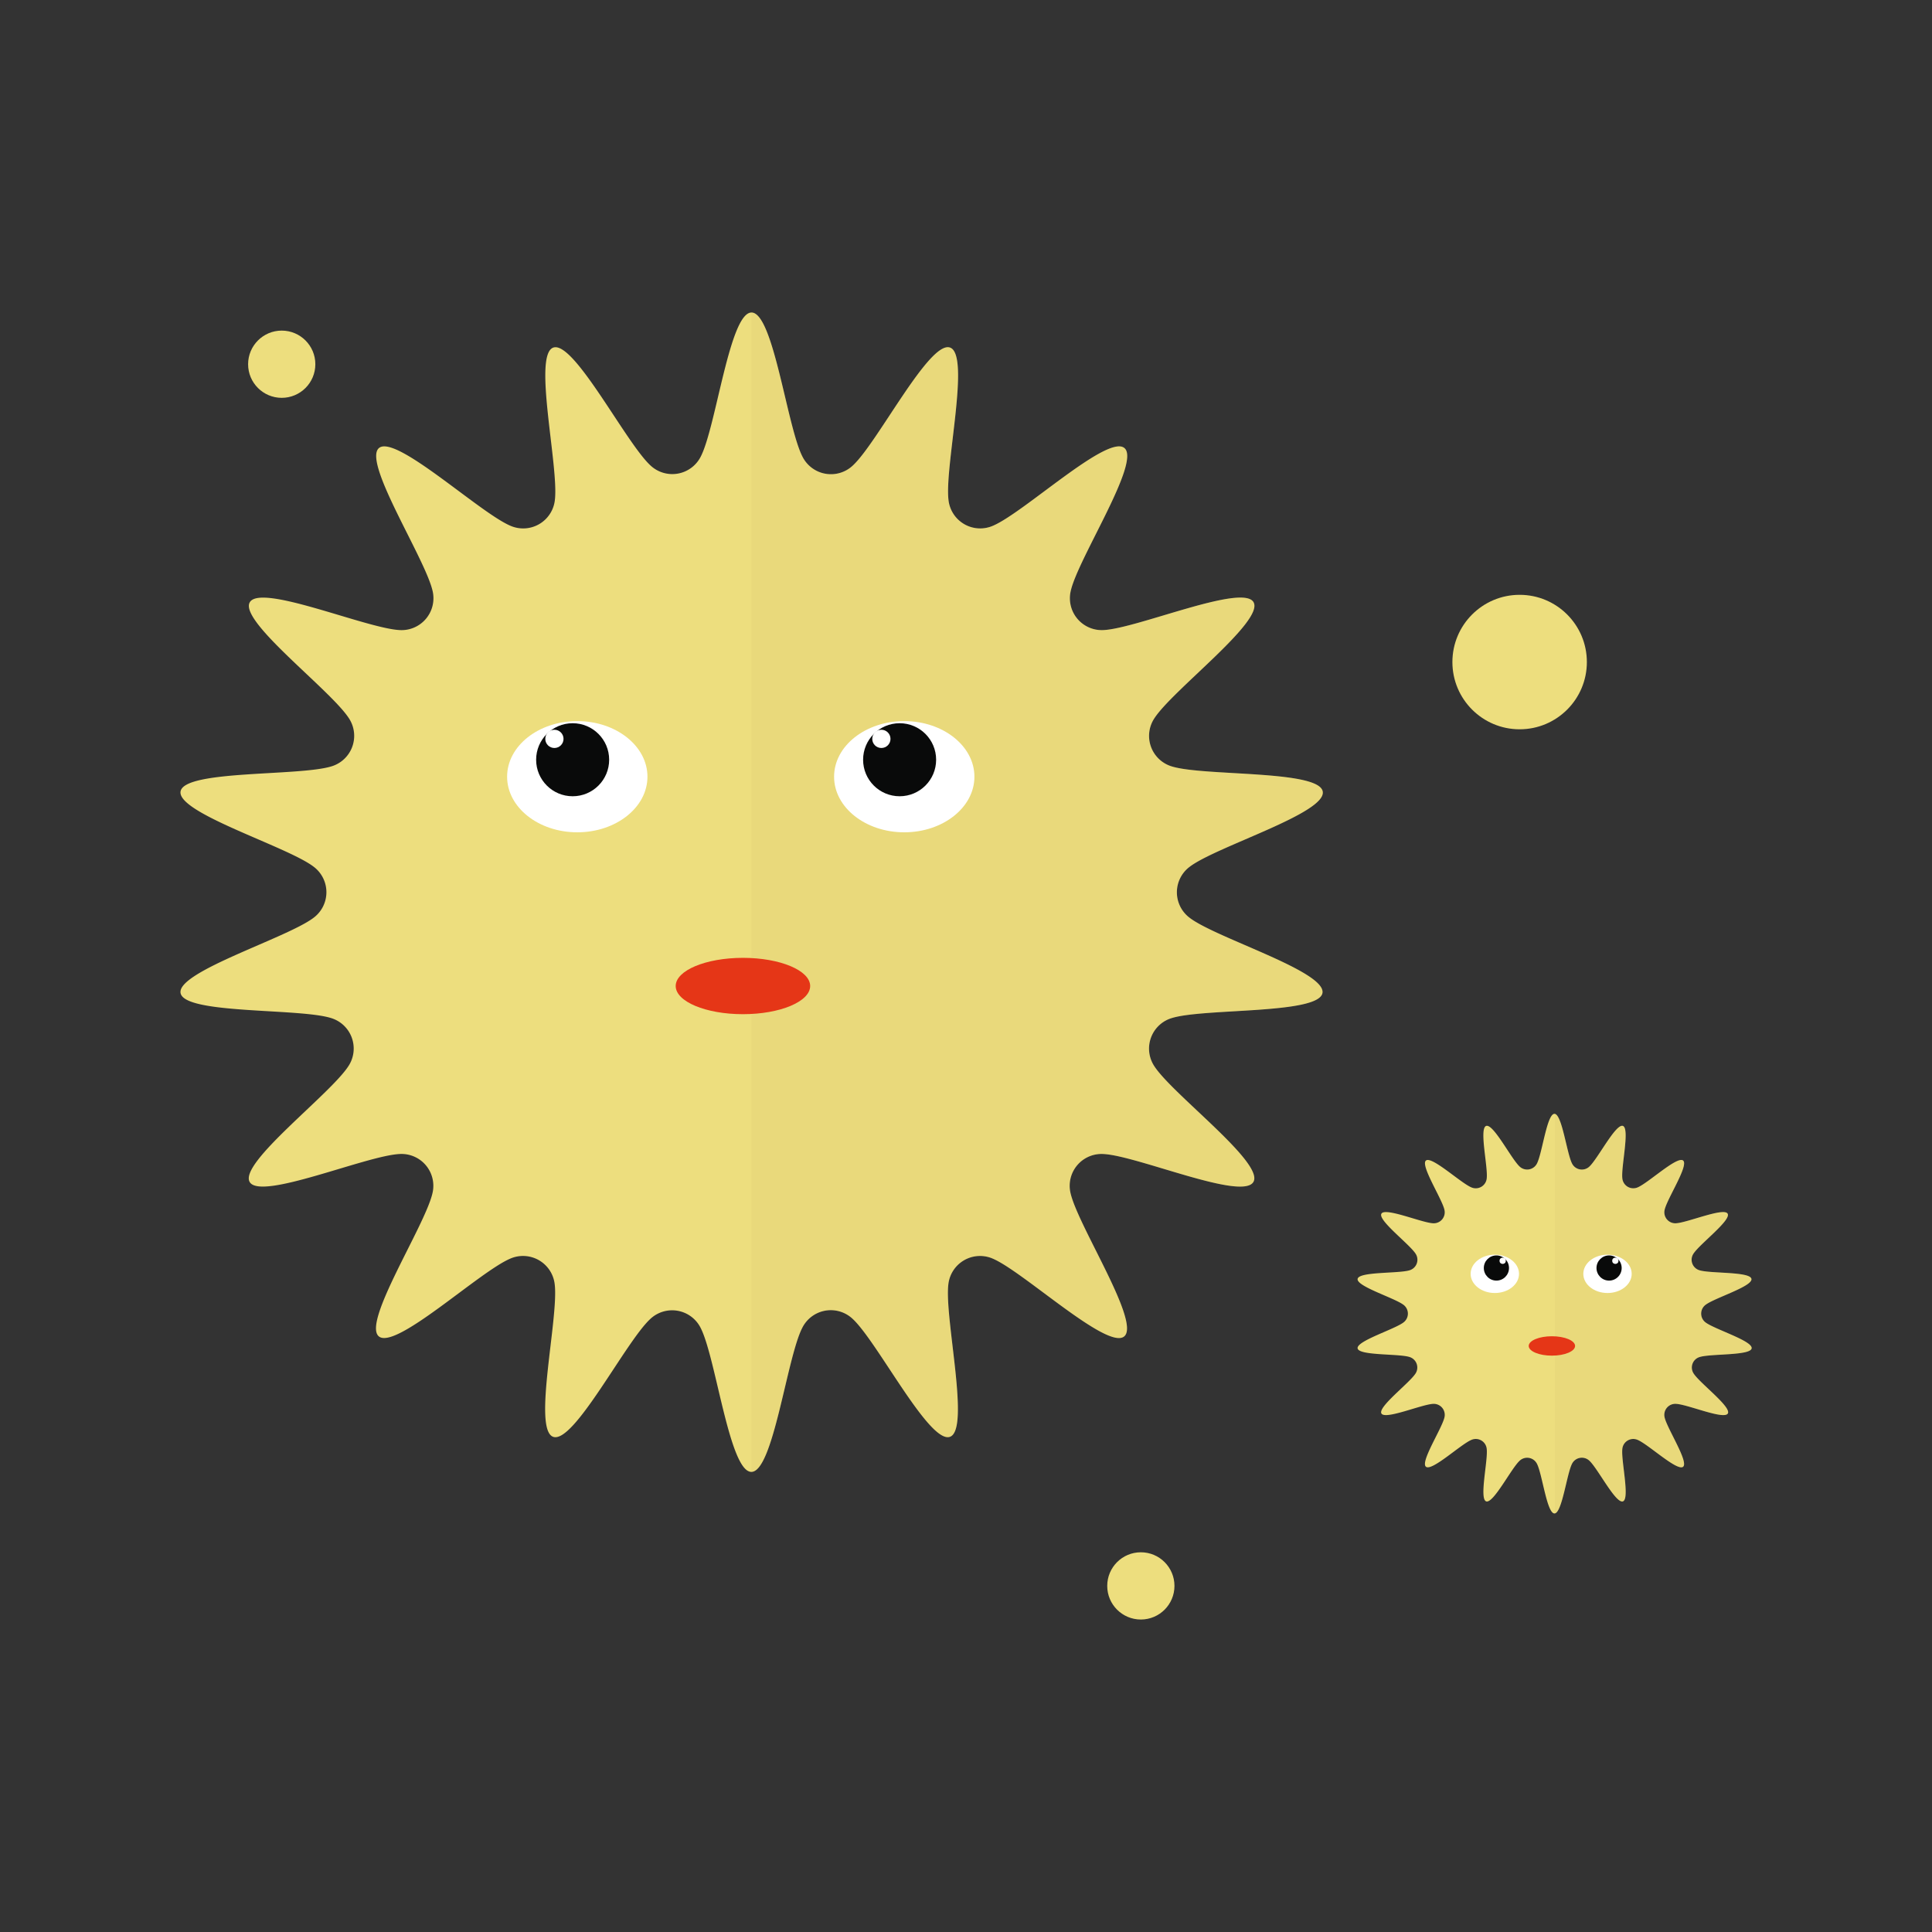 <svg xmlns="http://www.w3.org/2000/svg" width="50" height="50" viewBox="0 0 50 50">
    <rect x="0" y="0" width="50" height="50" fill="#333333" stroke="none"/>
    <defs>
        <style>
            .cls-1{fill:none}.cls-2{fill:#edde7e}.cls-3{opacity:.16}.cls-4{clip-path:url(#clip-path)}.cls-5{fill:#d3c26e}.cls-6{fill:#fff}.cls-7{fill:#090a0a}.cls-8{fill:#e53617}.cls-9{clip-path:url(#clip-path-2)}
        </style>
        <clipPath id="clip-path">
            <path id="패스_3138" d="M252.187 223.669c-.1.553-3.052.39-3.895.647a.825.825 0 0 0-.455 1.249c.478.734 2.849 2.5 2.563 2.993s-3-.676-3.878-.722a.824.824 0 0 0-.853 1.019c.2.856 1.817 3.335 1.388 3.7s-2.6-1.667-3.4-2.011a.825.825 0 0 0-1.152.666c-.105.872.573 3.753.042 3.944s-1.87-2.445-2.513-3.047a.825.825 0 0 0-1.311.23c-.4.784-.751 3.725-1.316 3.725s-.915-2.939-1.309-3.719a.825.825 0 0 0-1.312-.233c-.642.6-1.979 3.241-2.51 3.044s.147-3.072.042-3.944a.825.825 0 0 0-1.152-.666c-.807.344-2.966 2.372-3.4 2.011s1.188-2.847 1.387-3.7a.824.824 0 0 0-.853-1.019c-.878.046-3.6 1.213-3.877.722s2.08-2.262 2.555-2.995a.825.825 0 0 0-.455-1.248c-.837-.257-3.792-.094-3.888-.646s2.735-1.416 3.437-1.943a.825.825 0 0 0 0-1.331c-.7-.527-3.532-1.385-3.437-1.943s3.053-.39 3.9-.647a.825.825 0 0 0 .455-1.249c-.479-.737-2.85-2.512-2.563-3s3 .673 3.875.72a.825.825 0 0 0 .854-1.019c-.2-.854-1.816-3.331-1.386-3.692s2.594 1.667 3.4 2.011a.825.825 0 0 0 1.152-.666c.105-.872-.573-3.753-.042-3.944s1.868 2.444 2.51 3.044a.825.825 0 0 0 1.312-.233c.394-.78.745-3.719 1.309-3.719s.918 2.941 1.316 3.725a.825.825 0 0 0 1.311.23c.643-.6 1.981-3.244 2.513-3.047s-.147 3.072-.042 3.944a.825.825 0 0 0 1.152.666c.807-.344 2.966-2.372 3.4-2.011s-1.189 2.838-1.387 3.692a.825.825 0 0 0 .854 1.019c.877-.047 3.6-1.211 3.876-.72s-2.085 2.264-2.565 3a.825.825 0 0 0 .455 1.251c.843.255 3.8.088 3.9.647s-2.735 1.416-3.437 1.943a.825.825 0 0 0 0 1.331c.695.525 3.525 1.383 3.43 1.941z" class="cls-1" data-name="패스 3138"/>
        </clipPath>
        <clipPath id="clip-path-2">
            <path id="패스_3140" d="M263.294 232.866c-.033.19-1.052.134-1.343.223a.283.283 0 0 0-.156.43c.164.253.981.863.883 1.032s-1.034-.233-1.336-.249a.285.285 0 0 0-.3.351c.069.295.627 1.149.479 1.276s-.894-.574-1.173-.693a.284.284 0 0 0-.4.23c-.036.3.2 1.293.015 1.359s-.645-.843-.866-1.05a.284.284 0 0 0-.452.079c-.137.27-.259 1.284-.454 1.284s-.315-1.013-.451-1.282a.284.284 0 0 0-.452-.08c-.221.207-.682 1.117-.865 1.049s.051-1.059.015-1.359a.284.284 0 0 0-.4-.23c-.279.119-1.022.818-1.173.693s.41-.981.479-1.276a.285.285 0 0 0-.295-.351c-.3.016-1.239.418-1.336.249s.717-.78.881-1.032a.285.285 0 0 0-.157-.431c-.288-.088-1.307-.032-1.34-.222s.943-.488 1.185-.67a.285.285 0 0 0 0-.459c-.242-.181-1.218-.477-1.185-.669s1.052-.135 1.343-.223a.284.284 0 0 0 .157-.43c-.165-.254-.982-.866-.884-1.035s1.034.232 1.336.248a.284.284 0 0 0 .294-.351c-.068-.294-.626-1.148-.478-1.272s.894.574 1.173.693a.285.285 0 0 0 .4-.23c.036-.3-.2-1.293-.015-1.359s.644.842.865 1.049a.284.284 0 0 0 .452-.08c.136-.269.257-1.282.451-1.282s.317 1.013.454 1.283a.284.284 0 0 0 .452.08c.221-.208.683-1.118.866-1.05s-.051 1.059-.015 1.359a.285.285 0 0 0 .4.23c.279-.119 1.022-.818 1.173-.693s-.41.978-.478 1.272a.284.284 0 0 0 .294.351c.3-.016 1.239-.417 1.336-.248s-.719.78-.884 1.034a.284.284 0 0 0 .157.431c.29.088 1.31.03 1.343.223s-.943.488-1.185.669a.285.285 0 0 0 0 .459c.247.182 1.223.478 1.19.67z" class="cls-1" data-name="패스 3140"/>
        </clipPath>
    </defs>
    <g id="그룹_2918" data-name="그룹 2918" transform="translate(-217.962 -197.97)">
        <g id="그룹_2917" data-name="그룹 2917">
            <g id="그룹_2911" data-name="그룹 2911">
                <path id="패스_3137" d="M252.187 223.669c-.1.553-3.052.39-3.895.647a.825.825 0 0 0-.455 1.249c.478.734 2.849 2.5 2.563 2.993s-3-.676-3.878-.722a.824.824 0 0 0-.853 1.019c.2.856 1.817 3.335 1.388 3.7s-2.6-1.667-3.4-2.011a.825.825 0 0 0-1.152.666c-.105.872.573 3.753.042 3.944s-1.87-2.445-2.513-3.047a.825.825 0 0 0-1.311.23c-.4.784-.751 3.725-1.316 3.725s-.915-2.939-1.309-3.719a.825.825 0 0 0-1.312-.233c-.642.6-1.979 3.241-2.51 3.044s.147-3.072.042-3.944a.825.825 0 0 0-1.152-.666c-.807.344-2.966 2.372-3.4 2.011s1.188-2.847 1.387-3.7a.824.824 0 0 0-.853-1.019c-.878.046-3.6 1.213-3.877.722s2.08-2.262 2.555-2.995a.825.825 0 0 0-.455-1.248c-.837-.257-3.792-.094-3.888-.646s2.735-1.416 3.437-1.943a.825.825 0 0 0 0-1.331c-.7-.527-3.532-1.385-3.437-1.943s3.053-.39 3.9-.647a.825.825 0 0 0 .455-1.249c-.479-.737-2.85-2.512-2.563-3s3 .673 3.875.72a.825.825 0 0 0 .854-1.019c-.2-.854-1.816-3.331-1.386-3.692s2.594 1.667 3.4 2.011a.825.825 0 0 0 1.152-.666c.105-.872-.573-3.753-.042-3.944s1.868 2.444 2.51 3.044a.825.825 0 0 0 1.312-.233c.394-.78.745-3.719 1.309-3.719s.918 2.941 1.316 3.725a.825.825 0 0 0 1.311.23c.643-.6 1.981-3.244 2.513-3.047s-.147 3.072-.042 3.944a.825.825 0 0 0 1.152.666c.807-.344 2.966-2.372 3.4-2.011s-1.189 2.838-1.387 3.692a.825.825 0 0 0 .854 1.019c.877-.047 3.6-1.211 3.876-.72s-2.085 2.264-2.565 3a.825.825 0 0 0 .455 1.251c.843.255 3.8.088 3.9.647s-2.735 1.416-3.437 1.943a.825.825 0 0 0 0 1.331c.695.525 3.525 1.383 3.43 1.941z" class="cls-2" data-name="패스 3137"/>
                <g id="그룹_2908" class="cls-3" data-name="그룹 2908">
                    <g id="그룹_2907" class="cls-4" data-name="그룹 2907">
                        <path id="사각형_2814" d="M0 0h14.78v30.891H0z" class="cls-5" data-name="사각형 2814" transform="translate(237.41 205.651)"/>
                    </g>
                </g>
                <g id="그룹_2909" data-name="그룹 2909">
                    <ellipse id="타원_739" cx="1.816" cy="1.439" class="cls-6" data-name="타원 739" rx="1.816" ry="1.439" transform="translate(239.548 216.632)"/>
                    <circle id="타원_740" cx=".945" cy=".945" r=".945" class="cls-7" data-name="타원 740" transform="translate(240.299 216.687)"/>
                    <circle id="타원_741" cx=".236" cy=".236" r=".236" class="cls-6" data-name="타원 741" transform="translate(240.536 216.856)"/>
                </g>
                <g id="그룹_2910" data-name="그룹 2910">
                    <ellipse id="타원_742" cx="1.816" cy="1.439" class="cls-6" data-name="타원 742" rx="1.816" ry="1.439" transform="translate(231.086 216.632)"/>
                    <circle id="타원_743" cx=".945" cy=".945" r=".945" class="cls-7" data-name="타원 743" transform="translate(231.837 216.687)"/>
                    <circle id="타원_744" cx=".236" cy=".236" r=".236" class="cls-6" data-name="타원 744" transform="translate(232.074 216.856)"/>
                </g>
                <ellipse id="타원_745" cx="1.74" cy=".729" class="cls-8" data-name="타원 745" rx="1.74" ry=".729" transform="translate(235.449 222.759)"/>
            </g>
            <g id="그룹_2916" data-name="그룹 2916">
                <path id="패스_3139" d="M263.294 232.866c-.033.19-1.052.134-1.343.223a.283.283 0 0 0-.156.43c.164.253.981.863.883 1.032s-1.034-.233-1.336-.249a.285.285 0 0 0-.3.351c.069.295.627 1.149.479 1.276s-.894-.574-1.173-.693a.284.284 0 0 0-.4.23c-.036.3.2 1.293.015 1.359s-.645-.843-.866-1.05a.284.284 0 0 0-.452.079c-.137.27-.259 1.284-.454 1.284s-.315-1.013-.451-1.282a.284.284 0 0 0-.452-.08c-.221.207-.682 1.117-.865 1.049s.051-1.059.015-1.359a.284.284 0 0 0-.4-.23c-.279.119-1.022.818-1.173.693s.41-.981.479-1.276a.285.285 0 0 0-.295-.351c-.3.016-1.239.418-1.336.249s.717-.78.881-1.032a.285.285 0 0 0-.157-.431c-.288-.088-1.307-.032-1.34-.222s.943-.488 1.185-.67a.285.285 0 0 0 0-.459c-.242-.181-1.218-.477-1.185-.669s1.052-.135 1.343-.223a.284.284 0 0 0 .157-.43c-.165-.254-.982-.866-.884-1.035s1.034.232 1.336.248a.284.284 0 0 0 .294-.351c-.068-.294-.626-1.148-.478-1.272s.894.574 1.173.693a.285.285 0 0 0 .4-.23c.036-.3-.2-1.293-.015-1.359s.644.842.865 1.049a.284.284 0 0 0 .452-.08c.136-.269.257-1.282.451-1.282s.317 1.013.454 1.283a.284.284 0 0 0 .452.08c.221-.208.683-1.118.866-1.05s-.051 1.059-.015 1.359a.285.285 0 0 0 .4.23c.279-.119 1.022-.818 1.173-.693s-.41.978-.478 1.272a.284.284 0 0 0 .294.351c.3-.016 1.239-.417 1.336-.248s-.719.78-.884 1.034a.284.284 0 0 0 .157.431c.29.088 1.31.03 1.343.223s-.943.488-1.185.669a.285.285 0 0 0 0 .459c.247.182 1.223.478 1.19.67z" class="cls-2" data-name="패스 3139"/>
                <g id="그룹_2913" class="cls-3" data-name="그룹 2913">
                    <g id="그룹_2912" class="cls-9" data-name="그룹 2912">
                        <path id="사각형_2815" d="M0 0h5.093v10.646H0z" class="cls-5" data-name="사각형 2815" transform="translate(258.201 226.656)"/>
                    </g>
                </g>
                <g id="그룹_2914" data-name="그룹 2914">
                    <ellipse id="타원_746" cx=".626" cy=".496" class="cls-6" data-name="타원 746" rx=".626" ry=".496" transform="translate(256.022 230.441)"/>
                    <circle id="타원_747" cx=".326" cy=".326" r=".326" class="cls-7" data-name="타원 747" transform="translate(256.363 230.46)"/>
                    <circle id="타원_748" cx=".081" cy=".081" r=".081" class="cls-6" data-name="타원 748" transform="translate(256.77 230.518)"/>
                </g>
                <g id="그룹_2915" data-name="그룹 2915">
                    <ellipse id="타원_749" cx=".626" cy=".496" class="cls-6" data-name="타원 749" rx=".626" ry=".496" transform="translate(258.938 230.441)"/>
                    <circle id="타원_750" cx=".326" cy=".326" r=".326" class="cls-7" data-name="타원 750" transform="translate(259.279 230.46)"/>
                    <circle id="타원_751" cx=".081" cy=".081" r=".081" class="cls-6" data-name="타원 751" transform="translate(259.686 230.518)"/>
                </g>
                <ellipse id="타원_752" cx=".6" cy=".251" class="cls-8" data-name="타원 752" rx=".6" ry=".251" transform="translate(257.525 232.552)"/>
            </g>
            <circle id="타원_753" cx="1.74" cy="1.74" r="1.74" class="cls-2" data-name="타원 753" transform="translate(255.55 213.364)"/>
            <circle id="타원_754" cx=".87" cy=".87" r=".87" class="cls-2" data-name="타원 754" transform="translate(246.617 238.143)"/>
            <circle id="타원_755" cx=".87" cy=".87" r=".87" class="cls-2" data-name="타원 755" transform="translate(224.383 206.526)"/>
        </g>
        <path id="사각형_2816" d="M0 0h50v50H0z" class="cls-1" data-name="사각형 2816" transform="translate(217.962 197.97)"/>
    </g>
</svg>
